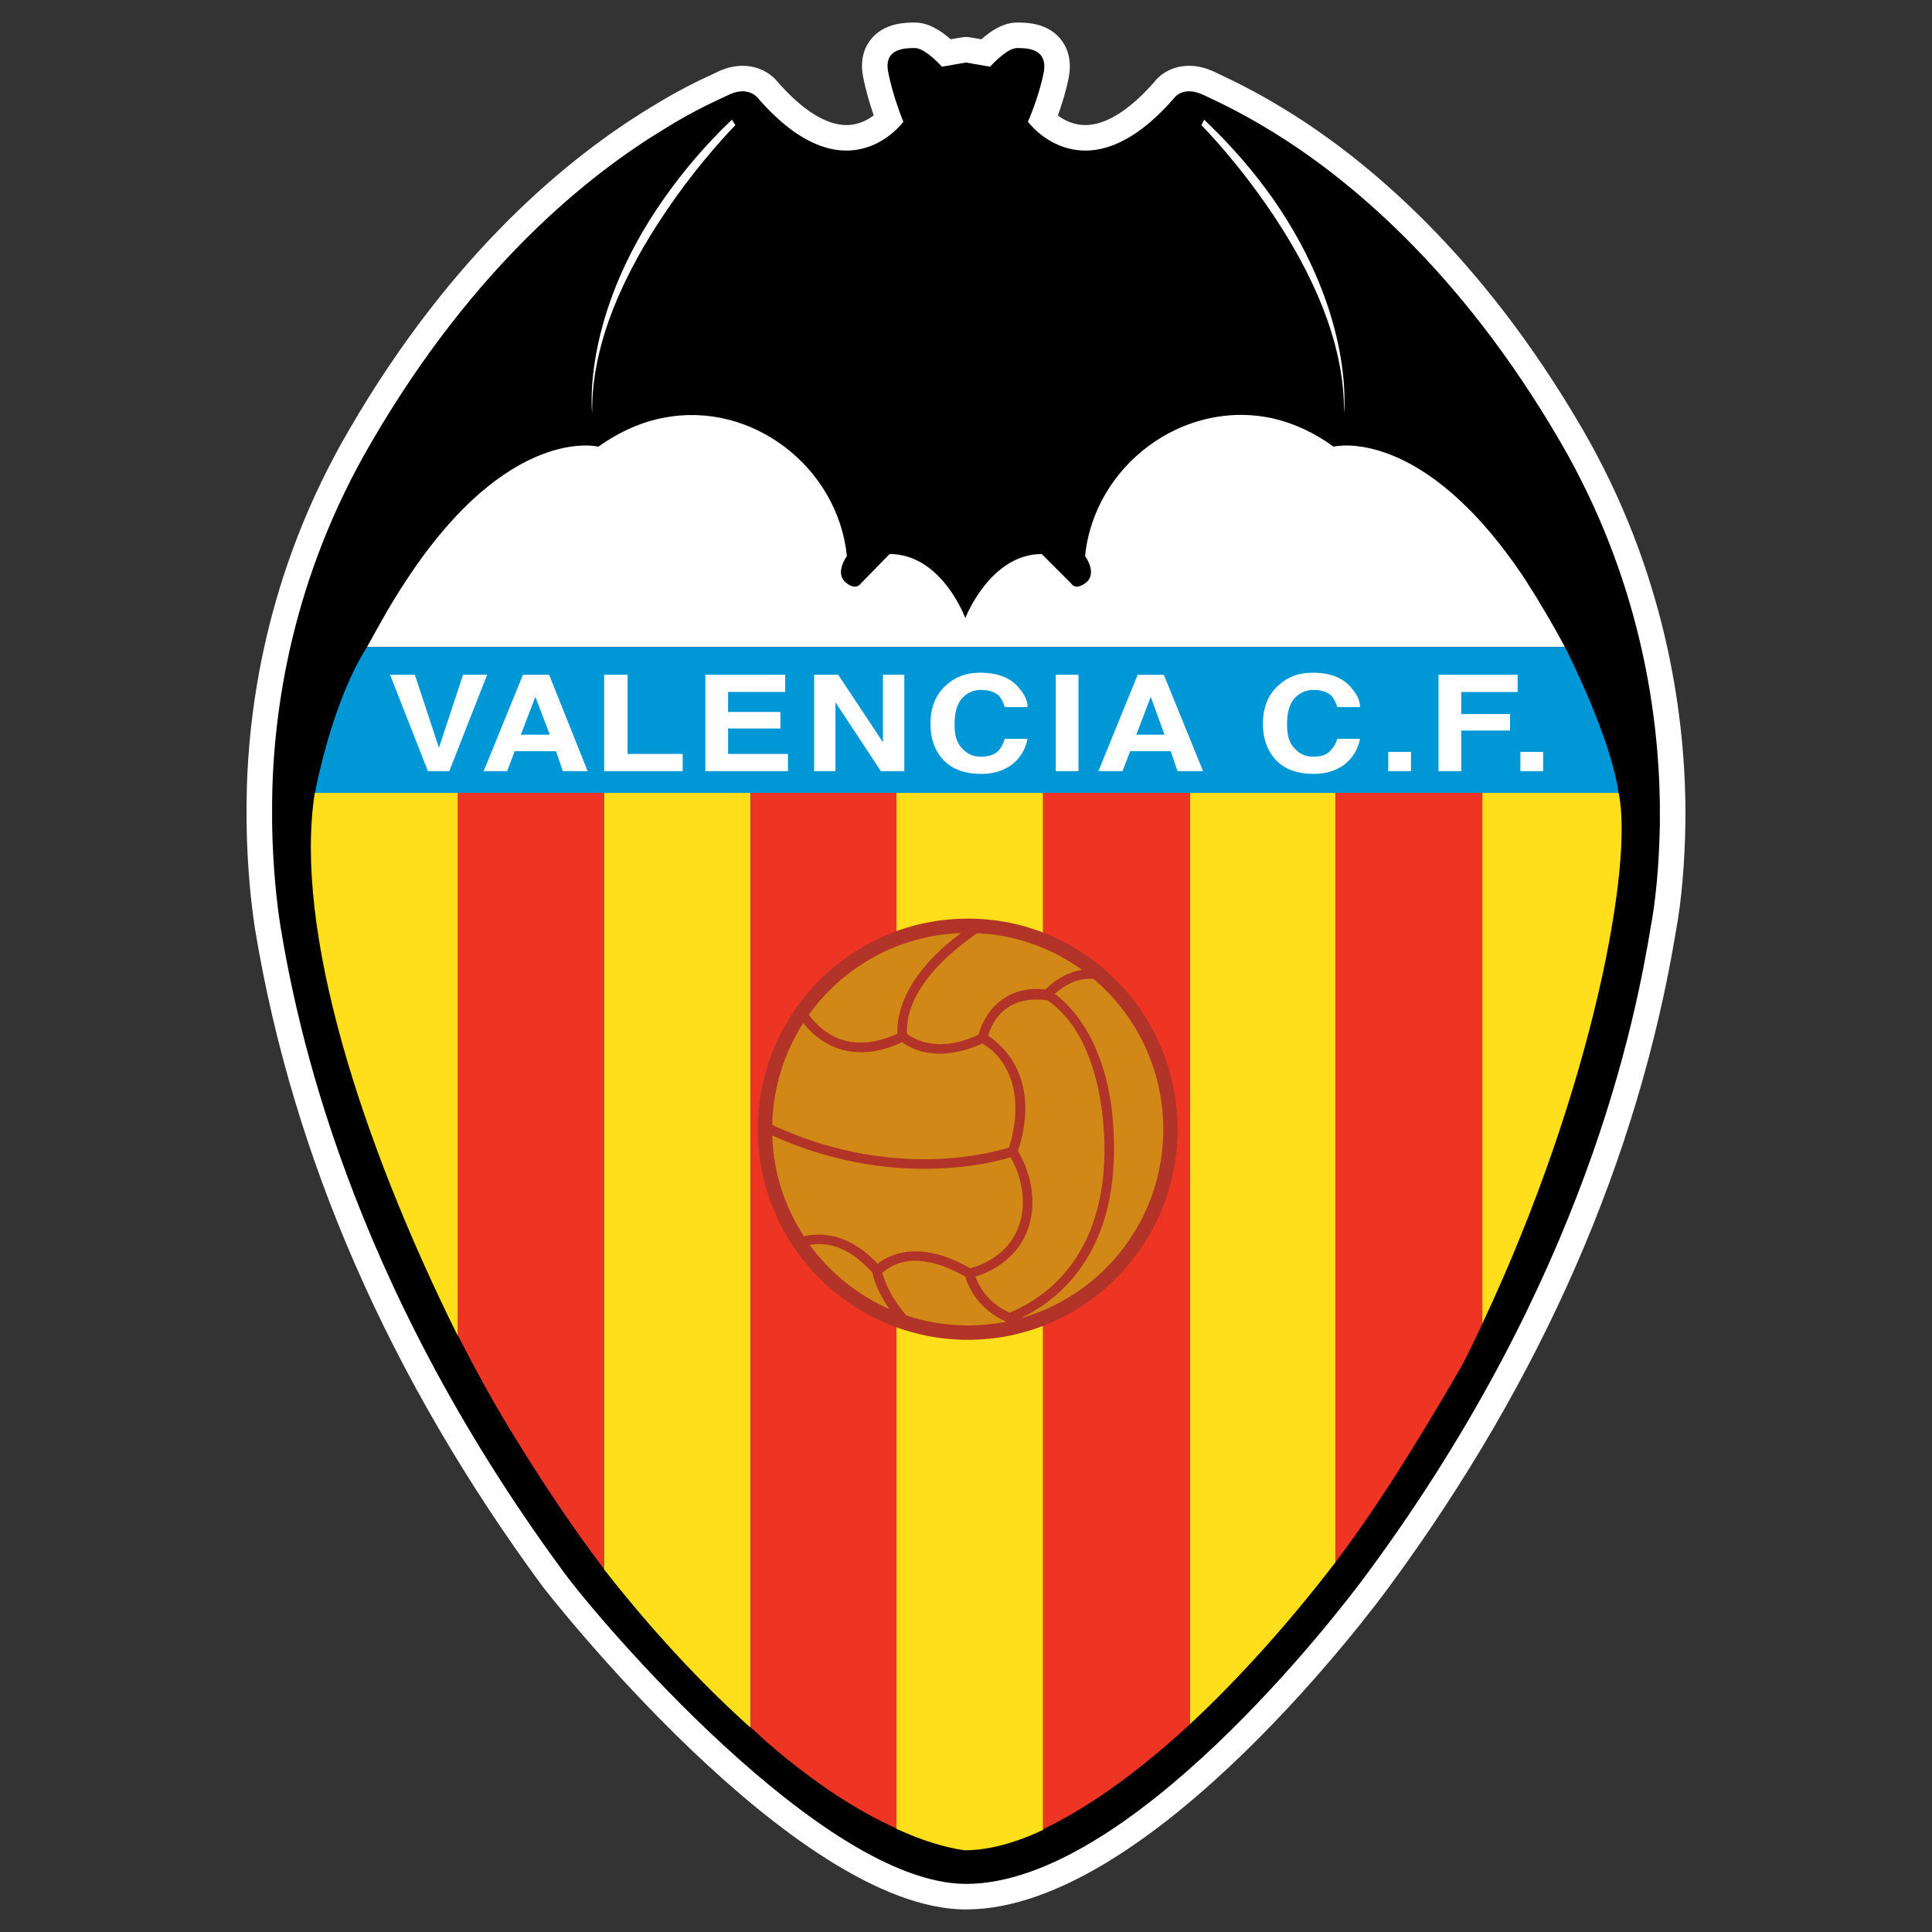 <svg width="500" height="500" viewBox="0 0 500 500" fill="none" xmlns="http://www.w3.org/2000/svg">
<rect x="0" y="0" width="500" height="500" fill="#333333" stroke="none"/>
<path d="M409.636 111.208C383.172 65.604 353.31 41.092 332.92 28.553C324.857 23.587 318.794 20.732 315.881 19.357L314.772 18.826C312.384 17.628 310.012 17.027 307.735 17.027C303.412 17.027 300.274 19.162 298.629 21.327C292.276 28.552 286.143 32.368 280.875 32.368C277.843 32.368 275.414 31.112 273.774 29.885C274.747 27.196 275.915 23.539 276.64 19.8C277.484 14.916 275.88 11.772 274.381 9.991C270.884 5.839 265.487 5.839 263.181 5.839C259.807 5.839 256.581 7.839 253.977 10.162L251.118 9.673C250.375 9.543 249.62 9.543 248.876 9.673L246.019 10.163C243.415 7.839 240.191 5.84 236.818 5.84C234.461 5.84 228.947 5.84 225.458 10.092C223.975 11.903 222.412 15.082 223.38 19.931C224.09 23.593 225.202 27.203 226.119 29.857C224.494 31.096 222.082 32.369 219.062 32.369C213.822 32.369 207.69 28.535 201.326 21.28C199.66 19.157 196.481 17.028 192.181 17.028C189.884 17.028 187.516 17.642 185.209 18.832L184.009 19.392C181.29 20.654 175.634 23.279 168.358 27.815C147.547 40.425 117.122 65.132 90.374 111.189C68.725 148.217 63.98 184.278 63.812 208.058L63.815 213.143C63.998 225.34 65.122 234.812 66.039 240.663C75.773 299.555 100.808 356.736 140.425 410.573C141.029 411.41 205.43 494.16 249.995 494.16C298.202 494.16 357.083 414 359.542 410.614C399.041 356.942 424.019 299.761 433.757 240.805C435.142 233.414 436.027 223.334 436.181 213.042V207.964C435.842 184.137 430.964 148.005 409.636 111.208Z" fill="white"/>
<path d="M250.989 484.25C284.853 485.579 349.362 414.281 383.793 348.794C411.182 296.703 420.29 261.54 421.643 202.708L77.678 202.038C80.226 268.842 92.456 309.114 127.48 366.055C162.407 422.845 202.509 479.599 250.989 484.25Z" fill="#FFDF1C"/>
<path d="M250 487.55C212.917 487.55 154.683 418.988 145.775 406.704C89.662 330.448 76.658 264.357 72.558 239.588C71.669 233.887 70.595 224.623 70.42 213.044V208.056C70.595 183.469 75.765 149.266 96.076 114.526C122.976 68.203 153.259 44.691 171.782 33.463C180.34 28.118 186.398 25.624 188.174 24.735C193.706 21.884 196.194 25.448 196.194 25.448C219.175 51.811 233.785 31.499 233.785 31.499C233.785 31.499 231.109 25.091 229.872 18.677C228.621 12.438 234.317 12.438 236.817 12.438C239.487 12.438 243.768 17.258 243.768 17.258L250.001 16.183L256.234 17.258C256.234 17.258 260.51 12.438 263.185 12.438C265.68 12.438 271.206 12.438 270.13 18.677C268.886 25.091 266.03 31.499 266.03 31.499C266.03 31.499 280.821 51.811 303.808 25.448C303.808 25.448 306.121 21.884 311.816 24.735C313.598 25.624 320.193 28.474 329.458 34.175C347.988 45.584 377.557 69.096 403.92 114.526C424.055 149.265 429.22 183.292 429.576 208.055V213.043C429.401 224.621 428.332 233.886 427.263 239.588C423.169 264.356 410.34 330.447 354.221 406.703C345.668 418.457 292.097 487.55 250 487.55ZM329.457 51.462C324.825 44.867 318.948 37.921 311.64 30.97L310.927 32.395C310.927 32.395 320.192 41.66 329.457 55.557C338.897 69.635 348.162 88.334 347.806 107.044C347.806 107.045 350.832 82.101 329.457 51.462ZM171.782 55.558C181.053 41.66 190.317 32.396 190.317 32.396L189.423 30.971C182.121 37.922 176.42 44.868 171.781 51.463C150.232 82.102 153.258 107.046 153.258 107.046C152.903 88.334 162.342 69.635 171.782 55.558ZM418.892 205.206H383.615V342.594C412.399 281.402 422.824 222.998 418.892 205.206ZM95.001 167.435H404.994C401.962 161.733 398.574 156.038 394.842 150.155C368.116 109.715 345.136 115.597 345.136 115.597C339.966 111.852 334.797 109.539 329.457 108.288C306.12 103.125 283.133 120.585 280.821 143.922C280.821 143.922 284.022 148.198 281.171 150.692C278.326 153.004 277.257 151.048 277.257 151.048L269.598 143.383C256.233 143.383 249.819 159.956 249.819 159.956C249.819 159.956 243.767 143.383 230.221 143.383L222.744 151.048C222.744 151.048 221.493 153.004 218.824 150.692C215.967 148.197 219.174 143.922 219.174 143.922C216.867 120.935 194.593 103.656 171.781 108.113C166.08 109.176 160.385 111.67 154.864 115.597C154.864 115.597 131.703 109.714 105.159 150.155C101.24 156.038 98.033 161.914 95.001 167.435ZM118.525 345.825V205.206H81.46C75.982 240.67 93.376 295.202 118.525 345.825ZM194.238 447.116V205.206H156.291V406.088C168.123 421.242 181.113 435.374 194.238 447.116ZM269.955 473.581V339.133C288.183 331.493 301.059 313.417 301.059 292.327C301.059 271.092 288.183 252.985 269.955 245.339V205.206H232.002V244.934C213.165 252.338 199.836 270.711 199.836 292.327C199.836 313.797 213.159 332.14 232.002 339.539V473.291C238.145 476.13 244.045 478.038 249.626 478.854C255.829 478.853 262.69 476.975 269.955 473.581ZM307.896 205.206V446.282C320.941 434.142 333.927 419.563 345.668 404.241V205.206H307.896Z" fill="black"/>
<path d="M383.619 205.206V342.601C383.619 342.601 380.5 349.378 378.423 353.256C367.618 371.984 356.578 389.838 345.689 404.206C345.683 404.213 345.678 404.218 345.673 404.225V205.206H383.619ZM269.959 205.206V245.339C288.187 252.985 301.051 271.085 301.051 292.321C301.051 313.424 288.187 331.493 269.959 339.134V473.392C280.869 468.212 293.72 459.37 307.746 446.423C307.796 446.377 307.849 446.321 307.9 446.275V205.206H269.959ZM194.235 205.206V446.983C195.773 448.381 197.313 449.87 198.848 451.193C210.729 461.436 221.723 468.588 232.007 473.213V339.532C213.157 332.14 199.84 313.798 199.84 292.321C199.84 270.705 213.17 252.339 232.007 244.94V205.206H194.235ZM118.518 205.206V345.598C118.603 345.764 118.678 345.927 118.763 346.092C122.863 354.059 127.279 362.291 132.491 370.776C139.751 382.588 147.612 394.648 156.289 406.006V205.206H118.518Z" fill="#EE3524"/>
<path d="M250.531 237.737C220.466 237.737 196.121 262.089 196.121 292.323C196.121 322.389 220.466 346.74 250.531 346.74C280.421 346.74 304.766 322.382 304.766 292.323C304.766 262.088 280.433 237.737 250.531 237.737Z" fill="#B23428"/>
<path d="M261.29 339.739C257.37 337.933 254.175 334.955 252.43 330.408C254.224 329.846 255.963 329.061 257.582 328.101C268.321 321.759 269.401 309.227 264.087 298.978C263.905 298.622 263.682 298.241 263.465 297.885C269.631 278.649 258.99 270.134 255.722 268.044C257.746 261.333 263.073 257.764 271.039 258.869C282.761 266.757 285.962 285.42 285.829 298.018C285.654 328.76 266.418 337.536 261.29 339.739ZM209.538 322.171C214.792 329.382 221.907 335.15 230.17 338.774C228.165 335.851 226.371 332.402 225.749 329.321C221.406 324.55 216.116 321.059 209.538 322.171ZM199.856 293.858C200.14 303.473 203.135 312.399 208.051 319.949C215.359 318.258 222.172 321.61 227.118 327.076C229.806 324.919 237.694 320.493 251.077 328.229C264.697 324.437 267.729 311.379 261.894 300.115L261.55 299.511C256.313 301.106 230.482 307.724 199.856 293.858ZM207.876 264.769C202.99 272.391 200.067 281.414 199.85 291.132C216.567 298.935 231.884 300.421 243.087 299.925C251.657 299.551 258.33 297.841 261.139 296.996C264.201 287.266 263.542 275.792 254.26 270.048C247.562 273.092 239.698 274.16 233.453 269.727C224.08 274.196 214.778 273.007 208.232 265.21L207.876 264.769ZM248.692 241.478C232.475 242.058 218.204 250.236 209.344 262.605C209.55 262.901 209.815 263.245 210.129 263.619C216.163 270.806 223.978 271.242 232.277 267.521C232.04 264.211 232.705 253.419 248.692 241.478ZM280.014 250.995C272.314 245.421 263.001 241.972 252.927 241.501C245.117 246.828 235.23 255.797 234.729 265.961C234.693 266.68 234.723 267.229 234.759 267.58C235.049 267.797 235.357 268.021 235.647 268.19C241.083 271.427 247.709 270.443 253.222 267.774C255.463 259.946 261.877 255.018 270.55 256.087L271.232 255.441C273.702 253.163 276.74 251.503 280.014 250.995ZM264.74 340.983C285.691 334.823 301.05 315.375 301.05 292.322C301.05 276.643 294.038 262.667 283.022 253.354C279.271 253.015 275.702 254.701 272.984 257.213C277.031 260.167 288.596 271.002 288.294 298.035C288.131 326.681 272.011 337.286 264.589 340.94L264.74 340.983ZM250.53 343.02C253.906 343.02 257.204 342.688 260.399 342.047C255.833 339.988 252.125 336.515 250.246 331.66C250.047 331.129 249.908 330.687 249.817 330.373C242.787 326.393 234.483 324.068 228.347 329.401C228.528 330.059 228.812 330.953 229.253 332.022C230.177 334.275 231.801 337.288 234.574 340.459C239.599 342.127 244.956 343.02 250.53 343.02Z" fill="#D18816"/>
<path d="M95.005 167.434H404.992C404.992 167.434 416.848 190.505 418.884 205.206H81.512C81.512 205.206 85.794 181.7 95.005 167.434Z" fill="#0097D7"/>
<path d="M393.48 194.588H399.363V199.577H393.48V194.588ZM378.159 189.065H390.806V184.783H378.159V179.087H392.769V174.63H372.283V199.573H378.159V189.065ZM359.279 199.577H365.162V194.588H359.279V199.577ZM340.037 200.285C343.244 200.285 345.913 199.397 348.051 197.79C350.189 196.008 351.439 193.871 351.971 191.201H346.094C345.738 192.445 345.206 193.339 344.493 194.052C343.605 195.302 341.993 195.833 339.861 195.833C337.898 195.833 336.292 195.121 335.041 193.696C333.622 192.27 333.085 190.314 333.085 187.457C333.085 184.606 333.622 182.468 334.872 180.868C336.117 179.436 337.898 178.549 339.861 178.549C341.992 178.549 343.605 179.086 344.662 180.155C345.206 180.868 345.737 181.756 346.094 183.006H351.971C351.971 181.406 351.257 179.799 350.014 178.374C347.876 175.523 344.493 174.098 339.681 174.098C336.117 174.098 333.267 175.167 330.953 177.305C328.277 179.617 326.846 183.006 326.846 187.282C326.846 191.382 328.103 194.584 330.416 196.903C332.729 199.215 335.936 200.285 340.037 200.285ZM273.233 199.577H279.11V174.633H273.233V199.577ZM253.985 200.285C257.192 200.285 259.862 199.397 262.005 197.79C264.149 196.008 265.394 193.871 265.926 191.201H260.049C259.693 192.445 259.155 193.339 258.617 194.052C257.548 195.302 255.941 195.833 253.81 195.833C251.853 195.833 250.253 195.121 249.002 193.696C247.577 192.27 247.04 190.314 247.04 187.457C247.04 184.606 247.577 182.468 248.821 180.868C250.065 179.436 251.853 178.549 253.81 178.549C255.941 178.549 257.549 179.086 258.617 180.155C259.155 180.868 259.692 181.756 260.049 183.006H265.926C265.926 181.406 265.212 179.799 263.963 178.374C261.825 175.523 258.437 174.098 253.63 174.098C250.066 174.098 247.222 175.167 244.902 177.305C242.232 179.617 240.808 183.006 240.808 187.282C240.808 191.382 242.058 194.584 244.371 196.903C246.683 199.215 249.89 200.285 253.985 200.285ZM216.214 181.754L227.979 199.577H234.037V174.633H228.511V192.094L216.933 174.633H210.7V199.577H216.215V181.754H216.214ZM203.924 195.121H188.426V188.532H201.967V184.25H188.426V179.086H203.211V174.629H182.549V199.572H203.924V195.121ZM176.67 195.121H162.417V174.629H156.359V199.572H176.67V195.121ZM110.75 199.575H116.276L126.072 174.631H119.839L113.6 193.517L107.361 174.631H100.953L110.75 199.575ZM142.111 174.634L152.082 199.578H145.668L143.887 194.408H138.548H133.197L131.241 199.578H125.183L135.335 174.634H138.548H142.111ZM142.286 190.132L138.548 180.33L134.798 190.132H138.548H142.286ZM301.195 174.634L311.353 199.578H304.758L302.982 194.408H297.638H292.474L290.505 199.578H284.272L294.431 174.634H297.638H301.195ZM301.376 190.132L297.819 180.33L294.075 190.132H297.638H301.376Z" fill="white"/>
</svg>
